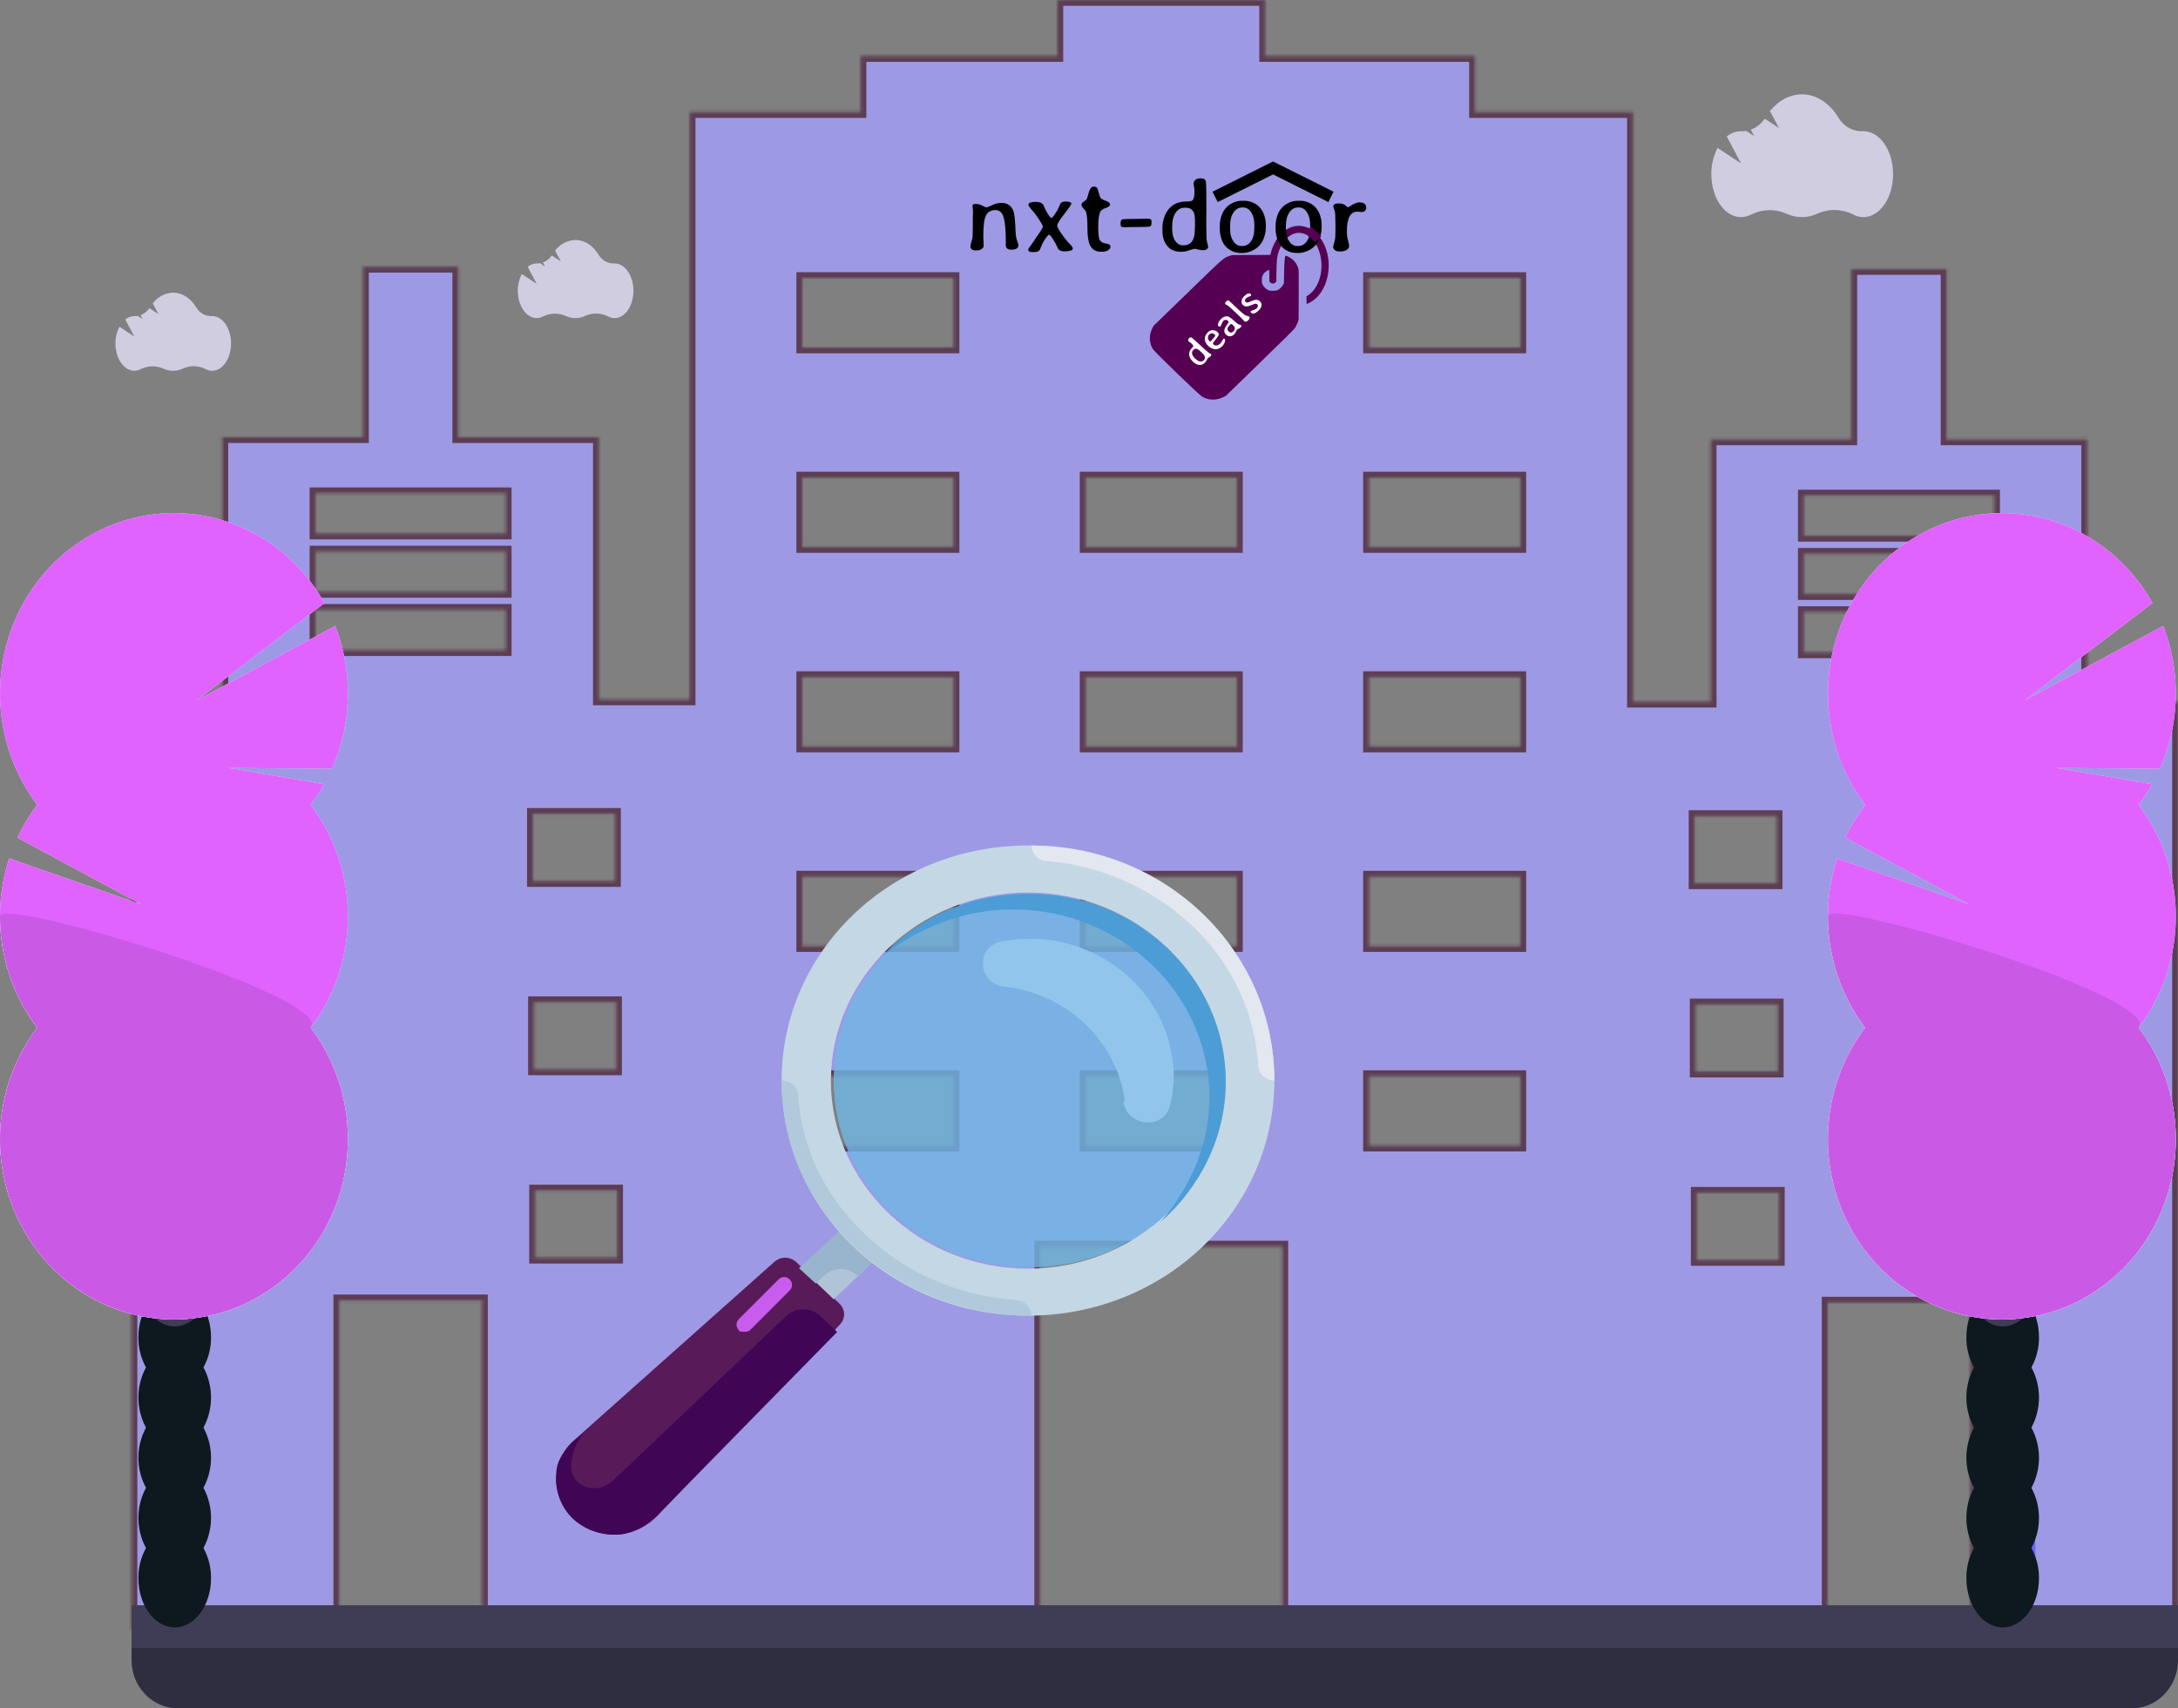 <svg width="752" height="590" viewBox="0 0 752 590" fill="none" xmlns="http://www.w3.org/2000/svg">
<rect x="0" y="0" width="752" height="590" fill="#808080" stroke="none"/>
<g clip-path="url(#clip0)">
<mask id="path-1-inside-1" fill="white">
<path d="M720.63 242.349V151.759H672.08V92.913H639.216V151.759H590.667V242.349H563.778V38.714H509.253V19.357H436.803V0H365.099V19.357H297.13V38.714H238.124V241.575H206.754V150.984H158.205V92.139H125.34V150.984H76.791V241.575H45.421V562.9H117.124V449.081H166.421V562.9H359.124V430.499H442.778V562.9H559.297V563.674H631V449.856H680.296V563.674H752V242.349H720.63ZM71.189 281.063H99.572V304.291H71.189V281.063ZM71.563 346.102H99.945V369.331H71.563V346.102ZM100.319 434.37H71.936V411.142H100.319V434.37ZM174.637 224.541H108.908V210.604H174.637V224.541ZM174.637 204.409H108.908V190.472H174.637V204.409ZM174.637 184.278H108.908V170.341H174.637V184.278ZM183.973 281.063H212.356V304.291H183.973V281.063ZM184.347 346.102H212.729V369.331H184.347V346.102ZM213.103 434.37H184.72V411.142H213.103V434.37ZM329.248 395.656H276.964V371.654H329.248V395.656ZM329.248 326.745H276.964V302.743H329.248V326.745ZM329.248 257.835H276.964V233.832H329.248V257.835ZM329.248 188.924H276.964V164.921H329.248V188.924ZM329.248 120.013H276.964V96.01H329.248V120.013ZM427.093 395.656H374.809V371.654H427.093V395.656ZM427.093 326.745H374.809V302.743H427.093V326.745ZM427.093 257.835H374.809V233.832H427.093V257.835ZM427.093 188.924H374.809V164.921H427.093V188.924ZM427.093 120.013H374.809V96.01H427.093V120.013ZM524.939 395.656H472.655V371.654H524.939V395.656ZM524.939 326.745H472.655V302.743H524.939V326.745ZM524.939 257.835H472.655V233.832H524.939V257.835ZM524.939 188.924H472.655V164.921H524.939V188.924ZM524.939 120.013H472.655V96.01H524.939V120.013ZM585.065 281.837H613.448V305.066H585.065V281.837ZM585.439 346.877H613.821V370.105H585.439V346.877ZM614.195 435.144H585.812V411.916H614.195V435.144ZM688.512 225.315H622.784V211.378H688.512V225.315ZM688.512 205.184H622.784V191.247H688.512V205.184ZM688.512 185.052H622.784V171.115H688.512V185.052ZM697.849 281.837H726.232V305.066H697.849V281.837ZM698.222 346.877H726.605V370.105H698.222V346.877ZM726.978 435.144H698.596V411.916H726.978V435.144Z"/>
</mask>
<path d="M720.63 242.349V151.759H672.08V92.913H639.216V151.759H590.667V242.349H563.778V38.714H509.253V19.357H436.803V0H365.099V19.357H297.13V38.714H238.124V241.575H206.754V150.984H158.205V92.139H125.34V150.984H76.791V241.575H45.421V562.9H117.124V449.081H166.421V562.9H359.124V430.499H442.778V562.9H559.297V563.674H631V449.856H680.296V563.674H752V242.349H720.63ZM71.189 281.063H99.572V304.291H71.189V281.063ZM71.563 346.102H99.945V369.331H71.563V346.102ZM100.319 434.37H71.936V411.142H100.319V434.37ZM174.637 224.541H108.908V210.604H174.637V224.541ZM174.637 204.409H108.908V190.472H174.637V204.409ZM174.637 184.278H108.908V170.341H174.637V184.278ZM183.973 281.063H212.356V304.291H183.973V281.063ZM184.347 346.102H212.729V369.331H184.347V346.102ZM213.103 434.37H184.72V411.142H213.103V434.37ZM329.248 395.656H276.964V371.654H329.248V395.656ZM329.248 326.745H276.964V302.743H329.248V326.745ZM329.248 257.835H276.964V233.832H329.248V257.835ZM329.248 188.924H276.964V164.921H329.248V188.924ZM329.248 120.013H276.964V96.01H329.248V120.013ZM427.093 395.656H374.809V371.654H427.093V395.656ZM427.093 326.745H374.809V302.743H427.093V326.745ZM427.093 257.835H374.809V233.832H427.093V257.835ZM427.093 188.924H374.809V164.921H427.093V188.924ZM427.093 120.013H374.809V96.01H427.093V120.013ZM524.939 395.656H472.655V371.654H524.939V395.656ZM524.939 326.745H472.655V302.743H524.939V326.745ZM524.939 257.835H472.655V233.832H524.939V257.835ZM524.939 188.924H472.655V164.921H524.939V188.924ZM524.939 120.013H472.655V96.01H524.939V120.013ZM585.065 281.837H613.448V305.066H585.065V281.837ZM585.439 346.877H613.821V370.105H585.439V346.877ZM614.195 435.144H585.812V411.916H614.195V435.144ZM688.512 225.315H622.784V211.378H688.512V225.315ZM688.512 205.184H622.784V191.247H688.512V205.184ZM688.512 185.052H622.784V171.115H688.512V185.052ZM697.849 281.837H726.232V305.066H697.849V281.837ZM698.222 346.877H726.605V370.105H698.222V346.877ZM726.978 435.144H698.596V411.916H726.978V435.144Z" fill="#9E99E4" stroke="#5C3D53" stroke-width="4" mask="url(#path-1-inside-1)"/>
<path d="M702.371 500.33C700.645 498.645 698.536 497.442 696.239 496.833C696.128 496.807 696.017 496.784 695.906 496.762C696.183 497.546 697.777 502.159 699.385 508.764L702.371 500.33Z" fill="#6C63FF"/>
<path d="M701.362 519.651L682.581 508.353L682.598 508.148C681.896 510.475 681.422 512.871 681.184 515.297L702.354 527.357C702.099 524.642 701.75 522.047 701.362 519.651Z" fill="#6C63FF"/>
<path d="M680.994 517.92L680.98 518.126C680.983 518.056 680.991 517.99 680.994 517.92L680.994 517.92Z" fill="#6C63FF"/>
<path d="M681.147 515.706L681.148 515.706C681.154 515.639 681.156 515.567 681.163 515.5L681.147 515.706Z" fill="#6C63FF"/>
<path d="M702.396 527.81L681.148 515.706C681.08 516.43 681.029 517.168 680.994 517.92L702.555 529.794C702.508 529.127 702.455 528.466 702.396 527.81Z" fill="#6C63FF"/>
<path d="M702.713 539.723L681.799 528C682.31 530.175 682.961 532.311 683.747 534.395L683.775 534.171L701.971 547.148C702.361 544.69 702.609 542.211 702.713 539.723V539.723Z" fill="#6C63FF"/>
<path d="M695.668 496.826L695.766 496.734C692.482 496.127 689.504 497.314 687.093 499.864L699.157 508.828C697.414 501.682 695.693 496.895 695.668 496.826Z" fill="#6C63FF"/>
<path d="M699.285 509.36L686.945 500.191L686.972 499.992C684.983 502.287 683.508 505.011 682.656 507.967L701.284 519.173C700.695 515.629 699.992 512.305 699.285 509.36Z" fill="#6C63FF"/>
<path d="M702.731 539.287C702.839 536.271 702.79 533.251 702.585 530.24L680.971 518.336C680.925 519.55 680.925 520.797 680.97 522.076C681.049 523.906 681.289 525.724 681.687 527.508L702.721 539.298L702.731 539.287Z" fill="#6C63FF"/>
<path d="M45.421 562.9H752V573.38C752 577.788 750.311 582.015 747.304 585.132C744.298 588.249 740.22 590 735.968 590H61.453C57.201 590 53.123 588.249 50.117 585.132C47.11 582.015 45.421 577.788 45.421 573.38V562.9Z" fill="#2F2E41"/>
<path d="M752 554.383H45.421V569.094H752V554.383Z" fill="#3F3D56"/>
<path d="M593.015 51.082L601.13 56.417L596.203 47.13C597.598 45.976 599.325 45.337 601.11 45.315C601.153 45.315 601.197 45.315 601.24 45.316C601.804 45.325 602.368 45.282 602.924 45.187L605.674 46.995L604.495 44.773C606.444 44.068 608.128 42.743 609.306 40.988L614.229 44.224L611.119 38.363C613.997 34.781 617.878 32.584 622.147 32.584C627.266 32.584 631.825 35.74 634.769 40.657C635.639 42.128 636.869 43.334 638.335 44.153C639.8 44.972 641.448 45.375 643.112 45.32C643.203 45.316 643.295 45.315 643.387 45.315C649.038 45.315 653.619 51.956 653.619 60.149C653.619 68.342 649.038 74.984 643.387 74.984C642.144 74.979 640.921 74.662 639.823 74.059C637.9 73.09 635.796 72.566 633.658 72.522C631.52 72.479 629.398 72.918 627.439 73.808C625.784 74.579 623.992 74.98 622.177 74.984C620.363 74.988 618.569 74.596 616.91 73.834C614.967 72.96 612.865 72.53 610.747 72.572C608.63 72.615 606.545 73.129 604.636 74.079C603.547 74.669 602.338 74.98 601.11 74.984C595.459 74.984 590.878 68.342 590.878 60.15C590.845 56.989 591.58 53.871 593.015 51.082Z" fill="#D0CDE1"/>
<path d="M180.153 94.651L185.315 98.044L182.181 92.137C183.068 91.403 184.167 90.996 185.302 90.982C185.33 90.982 185.358 90.982 185.385 90.983C185.744 90.989 186.103 90.961 186.457 90.901L188.206 92.051L187.456 90.637C188.695 90.189 189.767 89.346 190.516 88.229L193.648 90.288L191.669 86.559C192.503 85.446 193.564 84.538 194.778 83.902C195.991 83.266 197.326 82.919 198.685 82.884C201.941 82.884 204.841 84.891 206.714 88.019C207.267 88.955 208.05 89.722 208.982 90.243C209.914 90.764 210.962 91.02 212.021 90.985C212.079 90.983 212.137 90.982 212.196 90.982C215.791 90.982 218.704 95.207 218.704 100.419C218.704 105.63 215.791 109.855 212.196 109.855C211.405 109.852 210.627 109.65 209.929 109.267C208.705 108.65 207.367 108.317 206.007 108.289C204.647 108.262 203.297 108.541 202.051 109.107C200.998 109.598 199.858 109.852 198.704 109.855C197.55 109.858 196.408 109.609 195.354 109.123C194.117 108.568 192.78 108.294 191.433 108.321C190.086 108.348 188.76 108.675 187.545 109.28C186.853 109.655 186.084 109.852 185.302 109.855C181.708 109.855 178.794 105.63 178.794 100.419C178.773 98.408 179.24 96.425 180.153 94.651Z" fill="#D0CDE1"/>
<path d="M41.227 112.842L46.389 116.236L43.255 110.328C44.143 109.594 45.241 109.188 46.377 109.173C46.404 109.173 46.432 109.173 46.46 109.174C46.818 109.18 47.177 109.153 47.531 109.092L49.28 110.242L48.53 108.828C49.77 108.38 50.841 107.538 51.591 106.421L54.722 108.479L52.744 104.751C53.577 103.637 54.639 102.729 55.852 102.094C57.065 101.458 58.4 101.11 59.759 101.075C63.015 101.075 65.916 103.083 67.788 106.21C68.341 107.146 69.124 107.913 70.056 108.434C70.988 108.955 72.037 109.211 73.095 109.177C73.153 109.174 73.212 109.173 73.27 109.173C76.865 109.173 79.779 113.398 79.779 118.61C79.779 123.822 76.865 128.047 73.27 128.047C72.48 128.044 71.702 127.842 71.003 127.458C69.78 126.842 68.441 126.508 67.081 126.481C65.721 126.453 64.371 126.732 63.125 127.299C62.073 127.789 60.932 128.044 59.778 128.047C58.624 128.049 57.483 127.8 56.428 127.315C55.192 126.759 53.855 126.485 52.507 126.512C51.16 126.539 49.834 126.866 48.62 127.471C47.927 127.846 47.158 128.044 46.377 128.047C42.782 128.047 39.868 123.822 39.868 118.61C39.847 116.6 40.315 114.616 41.227 112.842Z" fill="#D0CDE1"/>
<path d="M701.387 472.239C703.135 469.075 704.038 465.486 704.003 461.841C704.003 452.444 698.39 444.827 691.466 444.827C684.541 444.827 678.928 452.444 678.928 461.841C678.893 465.486 679.797 469.075 681.545 472.239C679.829 475.415 678.928 478.995 678.928 482.636C678.928 486.277 679.829 489.857 681.545 493.034C679.829 496.211 678.928 499.791 678.928 503.432C678.928 507.073 679.829 510.653 681.545 513.829C679.829 517.006 678.928 520.586 678.928 524.227C678.928 527.868 679.829 531.448 681.545 534.625C679.797 537.788 678.893 541.377 678.928 545.023C678.928 554.419 684.541 562.037 691.466 562.037C698.39 562.037 704.003 554.419 704.003 545.023C704.038 541.377 703.135 537.788 701.387 534.625C703.102 531.448 704.003 527.868 704.003 524.227C704.003 520.586 703.102 517.006 701.387 513.829C703.102 510.653 704.003 507.073 704.003 503.432C704.003 499.791 703.102 496.211 701.387 493.034C703.102 489.857 704.003 486.277 704.003 482.636C704.003 478.995 703.102 475.415 701.387 472.239V472.239Z" fill="#0D191F"/>
<path d="M691.466 458.06C698.39 458.06 704.004 450.442 704.004 441.046C704.004 431.649 698.39 424.031 691.466 424.031C684.541 424.031 678.928 431.649 678.928 441.046C678.928 450.442 684.541 458.06 691.466 458.06Z" fill="#3F3D56"/>
<path d="M691.466 437.265C698.39 437.265 704.004 429.647 704.004 420.25C704.004 410.853 698.39 403.236 691.466 403.236C684.541 403.236 678.928 410.853 678.928 420.25C678.928 429.647 684.541 437.265 691.466 437.265Z" fill="#3F3D56"/>
<path d="M738.401 277.941C740.114 275.68 741.674 273.299 743.07 270.816L710.126 265.207L745.756 265.482C749.174 257.773 751.038 249.422 751.236 240.94C751.433 232.458 749.958 224.023 746.903 216.152L699.101 241.858L743.185 208.266C739.055 200.867 733.5 194.429 726.865 189.354C720.23 184.278 712.658 180.673 704.621 178.763C696.583 176.853 688.253 176.679 680.148 178.253C672.043 179.826 664.337 183.112 657.51 187.907C650.684 192.702 644.883 198.903 640.47 206.123C636.056 213.344 633.124 221.429 631.855 229.875C630.587 238.322 631.011 246.948 633.099 255.217C635.187 263.487 638.896 271.222 643.993 277.941C641.323 281.459 639.027 285.266 637.144 289.294L679.908 312.325L634.31 296.461C631.108 306.272 630.317 316.756 632.008 326.964C633.698 337.172 637.818 346.782 643.993 354.924C637.025 364.107 632.691 375.138 631.486 386.754C630.28 398.37 632.252 410.104 637.176 420.613C642.1 431.123 649.778 439.984 659.331 446.183C668.884 452.382 679.927 455.67 691.197 455.67C702.467 455.67 713.51 452.382 723.063 446.183C732.616 439.984 740.294 431.123 745.218 420.613C750.142 410.104 752.114 398.37 750.908 386.754C749.703 375.138 745.368 364.107 738.401 354.924C746.727 343.95 751.253 330.394 751.253 316.433C751.253 302.471 746.727 288.915 738.401 277.941V277.941Z" fill="#F2F2F2"/>
<path d="M631.141 316.433C631.12 330.398 635.649 343.961 643.993 354.924C637.025 364.107 632.691 375.138 631.485 386.754C630.28 398.37 632.252 410.104 637.176 420.613C642.1 431.123 649.778 439.984 659.331 446.183C668.884 452.382 679.927 455.67 691.197 455.67C702.467 455.67 713.51 452.382 723.063 446.183C732.616 439.984 740.294 431.123 745.218 420.613C750.142 410.104 752.114 398.37 750.908 386.754C749.703 375.138 745.368 364.107 738.401 354.924C746.45 344.331 631.141 309.445 631.141 316.433Z" fill="#F2F2F2"/>
<path d="M738.401 277.941C740.114 275.68 741.674 273.299 743.07 270.816L710.126 265.207L745.756 265.482C749.174 257.773 751.038 249.422 751.236 240.94C751.433 232.458 749.958 224.023 746.903 216.152L699.101 241.858L743.185 208.266C739.055 200.867 733.5 194.429 726.865 189.354C720.23 184.278 712.658 180.673 704.621 178.763C696.583 176.853 688.253 176.679 680.148 178.253C672.043 179.826 664.337 183.112 657.51 187.907C650.684 192.702 644.883 198.903 640.47 206.123C636.056 213.344 633.124 221.429 631.855 229.875C630.587 238.322 631.011 246.948 633.099 255.217C635.187 263.487 638.896 271.222 643.993 277.941C641.323 281.459 639.027 285.266 637.144 289.294L679.908 312.325L634.31 296.461C631.108 306.272 630.317 316.756 632.008 326.964C633.698 337.172 637.818 346.782 643.993 354.924C637.025 364.107 632.691 375.138 631.486 386.754C630.28 398.37 632.252 410.104 637.176 420.613C642.1 431.123 649.778 439.984 659.331 446.183C668.884 452.382 679.927 455.67 691.197 455.67C702.467 455.67 713.51 452.382 723.063 446.183C732.616 439.984 740.294 431.123 745.218 420.613C750.142 410.104 752.114 398.37 750.908 386.754C749.703 375.138 745.368 364.107 738.401 354.924C746.727 343.95 751.253 330.394 751.253 316.433C751.253 302.471 746.727 288.915 738.401 277.941V277.941Z" fill="#E063FF"/>
<path opacity="0.1" d="M631.141 316.433C631.12 330.398 635.649 343.961 643.993 354.924C637.025 364.107 632.691 375.138 631.485 386.754C630.28 398.37 632.252 410.104 637.176 420.613C642.1 431.123 649.778 439.984 659.331 446.183C668.884 452.382 679.927 455.67 691.197 455.67C702.467 455.67 713.51 452.382 723.063 446.183C732.616 439.984 740.294 431.123 745.218 420.613C750.142 410.104 752.114 398.37 750.908 386.754C749.703 375.138 745.368 364.107 738.401 354.924C746.45 344.331 631.141 309.445 631.141 316.433Z" fill="black"/>
<path d="M70.246 472.239C71.994 469.075 72.897 465.486 72.862 461.841C72.862 452.444 67.249 444.827 60.325 444.827C53.4 444.827 47.787 452.444 47.787 461.841C47.752 465.486 48.656 469.075 50.404 472.239C48.688 475.415 47.787 478.995 47.787 482.636C47.787 486.277 48.688 489.857 50.404 493.034C48.688 496.211 47.787 499.791 47.787 503.432C47.787 507.073 48.688 510.653 50.404 513.829C48.688 517.006 47.787 520.586 47.787 524.227C47.787 527.868 48.688 531.448 50.404 534.625C48.656 537.788 47.752 541.377 47.787 545.023C47.787 554.419 53.4 562.037 60.325 562.037C67.249 562.037 72.862 554.419 72.862 545.023C72.897 541.377 71.994 537.788 70.246 534.625C71.962 531.448 72.862 527.868 72.862 524.227C72.862 520.586 71.962 517.006 70.246 513.829C71.962 510.653 72.862 507.073 72.862 503.432C72.862 499.791 71.962 496.211 70.246 493.034C71.962 489.857 72.862 486.277 72.862 482.636C72.862 478.995 71.962 475.415 70.246 472.239V472.239Z" fill="#0D191F"/>
<path d="M60.325 458.06C67.249 458.06 72.862 450.442 72.862 441.046C72.862 431.649 67.249 424.031 60.325 424.031C53.4 424.031 47.787 431.649 47.787 441.046C47.787 450.442 53.4 458.06 60.325 458.06Z" fill="#3F3D56"/>
<path d="M60.325 437.265C67.249 437.265 72.862 429.647 72.862 420.25C72.862 410.853 67.249 403.236 60.325 403.236C53.4 403.236 47.787 410.853 47.787 420.25C47.787 429.647 53.4 437.265 60.325 437.265Z" fill="#3F3D56"/>
<path d="M107.26 277.941C108.973 275.68 110.533 273.299 111.929 270.816L78.985 265.207L114.615 265.482C118.033 257.773 119.897 249.422 120.095 240.94C120.292 232.458 118.817 224.023 115.762 216.152L67.96 241.858L112.044 208.266C107.914 200.867 102.359 194.429 95.724 189.354C89.089 184.278 81.517 180.673 73.48 178.763C65.442 176.853 57.112 176.679 49.007 178.253C40.901 179.826 33.196 183.112 26.369 187.907C19.543 192.702 13.742 198.903 9.329 206.123C4.915 213.344 1.983 221.429 0.714 229.875C-0.554 238.322 -0.13 246.948 1.958 255.217C4.046 263.487 7.755 271.222 12.852 277.941C10.182 281.459 7.886 285.266 6.003 289.294L48.767 312.325L3.169 296.461C-0.033 306.272 -0.824 316.756 0.867 326.964C2.557 337.172 6.677 346.782 12.852 354.924C5.885 364.107 1.55 375.138 0.345 386.754C-0.861 398.37 1.111 410.104 6.035 420.613C10.959 431.123 18.637 439.984 28.19 446.183C37.743 452.382 48.786 455.67 60.056 455.67C71.326 455.67 82.37 452.382 91.922 446.183C101.475 439.984 109.153 431.123 114.077 420.613C119.001 410.104 120.973 398.37 119.768 386.754C118.562 375.138 114.228 364.107 107.26 354.924C115.586 343.95 120.112 330.394 120.112 316.433C120.112 302.471 115.586 288.915 107.26 277.941L107.26 277.941Z" fill="#F2F2F2"/>
<path d="M9.85668e-06 316.433C-0.021 330.398 4.508 343.961 12.852 354.924C5.885 364.107 1.55 375.138 0.345 386.754C-0.861 398.37 1.111 410.104 6.035 420.613C10.959 431.123 18.637 439.984 28.19 446.183C37.743 452.382 48.786 455.67 60.056 455.67C71.326 455.67 82.37 452.382 91.922 446.183C101.476 439.984 109.153 431.123 114.077 420.613C119.001 410.104 120.973 398.37 119.768 386.754C118.562 375.138 114.228 364.107 107.26 354.924C115.309 344.331 9.85668e-06 309.445 9.85668e-06 316.433Z" fill="#F2F2F2"/>
<path d="M107.26 277.941C108.973 275.68 110.533 273.299 111.929 270.816L78.985 265.207L114.615 265.482C118.033 257.773 119.897 249.422 120.095 240.94C120.292 232.458 118.817 224.023 115.762 216.152L67.96 241.858L112.044 208.266C107.914 200.867 102.359 194.429 95.724 189.354C89.089 184.278 81.517 180.673 73.48 178.763C65.442 176.853 57.112 176.679 49.007 178.253C40.901 179.826 33.196 183.112 26.369 187.907C19.543 192.702 13.742 198.903 9.329 206.123C4.915 213.344 1.983 221.429 0.714 229.875C-0.554 238.322 -0.13 246.948 1.958 255.217C4.046 263.487 7.755 271.222 12.852 277.941C10.182 281.459 7.886 285.266 6.003 289.294L48.767 312.325L3.169 296.461C-0.033 306.272 -0.824 316.756 0.867 326.964C2.557 337.172 6.677 346.782 12.852 354.924C5.885 364.107 1.55 375.138 0.345 386.754C-0.861 398.37 1.111 410.104 6.035 420.613C10.959 431.123 18.637 439.984 28.19 446.183C37.743 452.382 48.786 455.67 60.056 455.67C71.326 455.67 82.37 452.382 91.922 446.183C101.475 439.984 109.153 431.123 114.077 420.613C119.001 410.104 120.973 398.37 119.768 386.754C118.562 375.138 114.228 364.107 107.26 354.924C115.586 343.95 120.112 330.394 120.112 316.433C120.112 302.471 115.586 288.915 107.26 277.941L107.26 277.941Z" fill="#E063FF"/>
<path opacity="0.1" d="M9.85668e-06 316.433C-0.021 330.398 4.508 343.961 12.852 354.924C5.885 364.107 1.55 375.138 0.345 386.754C-0.861 398.37 1.111 410.104 6.035 420.613C10.959 431.123 18.637 439.984 28.19 446.183C37.743 452.382 48.786 455.67 60.056 455.67C71.326 455.67 82.37 452.382 91.922 446.183C101.476 439.984 109.153 431.123 114.077 420.613C119.001 410.104 120.973 398.37 119.768 386.754C118.562 375.138 114.228 364.107 107.26 354.924C115.309 344.331 9.85668e-06 309.445 9.85668e-06 316.433Z" fill="black"/>
<rect x="364" y="88" width="86.448" height="43" fill="#9E99E4"/>
<path d="M192 510.98C192 521.305 201.04 530 211.775 530C217.425 530 222.51 527.826 226.465 524.022L289.744 457.723C292.005 455.549 292.005 452.289 289.744 450.115L275.054 435.986C272.794 433.812 269.405 433.812 267.144 435.986L198.215 497.394C194.26 500.655 192 506.089 192 510.98Z" fill="#581A59"/>
<path d="M287.849 448.727L276.69 438.018L293.428 421.954L304.587 432.664L287.849 448.727Z" fill="#B0C4D8"/>
<path d="M284.491 440.611L281.615 443.252L275.865 437.97L293.117 422.121L304.618 432.687L295.992 440.611C292.542 437.441 287.941 437.441 284.491 440.611Z" fill="#99B4CD"/>
<path d="M355.536 437.692C318.152 437.692 287.845 408.812 287.845 373.187C287.845 337.562 318.152 308.682 355.536 308.682C392.921 308.682 423.227 337.562 423.227 373.187C423.227 408.812 392.921 437.692 355.536 437.692Z" fill="#70B7E5" fill-opacity="0.8"/>
<path d="M354.937 292C402.005 292 440 328.264 440 373.187C440 418.11 402.005 454.374 354.937 454.374C307.869 454.374 269.874 418.11 269.874 373.187C269.874 328.264 307.869 292 354.937 292ZM354.937 438.137C392.365 438.137 422.987 408.91 422.987 373.187C422.987 337.465 392.365 308.237 354.937 308.237C317.509 308.237 286.887 337.465 286.887 373.187C286.887 408.909 317.509 438.137 354.937 438.137Z" fill="#C4D7E5"/>
<path d="M388.38 380.199C385.576 359.689 368.751 343.497 347.439 340.799H346.878C337.343 339.719 336.783 326.765 345.756 325.147C351.365 324.067 356.973 324.067 362.581 324.607C384.454 327.845 401.841 344.577 404.645 365.087C405.766 370.484 405.206 376.421 404.084 381.279C402.401 390.455 388.941 389.375 387.819 380.2C388.38 380.739 388.38 380.199 388.38 380.199Z" fill="#92C5EB"/>
<path d="M417.579 378.906C417.579 343.254 387.08 314.084 349.803 314.084C332.294 314.084 317.044 320.566 304.618 330.29C317.044 316.785 335.118 308.682 355.451 308.682C392.728 308.682 423.227 337.852 423.227 373.505C423.227 392.951 414.19 410.237 400.635 422.121C410.801 410.237 417.579 395.652 417.579 378.906Z" fill="#4C9CD6"/>
<path d="M356.135 454.374C308.404 454.374 269.874 418.11 269.874 373.187C272.75 373.187 275.625 375.352 275.625 378.599C276.775 397.002 285.401 413.78 298.628 426.229C311.855 439.219 330.257 447.338 350.384 448.962C353.835 448.962 356.135 451.668 356.135 454.374Z" fill="#B0C9DB"/>
<path d="M356.135 292C402.54 292 440 328.264 440 373.187C437.205 373.187 434.409 371.022 434.409 367.775C433.291 349.913 425.463 333.676 413.722 321.769C400.304 308.237 381.854 299.036 361.726 297.412C358.371 297.412 356.135 294.706 356.135 292Z" fill="#E2E7F0"/>
<path d="M198.36 497.401L201.783 494.692C198.931 497.943 197.22 502.279 197.22 506.614C197.22 513.659 206.345 516.369 211.478 511.492L271.363 454.588C274.786 451.337 279.919 451.337 283.34 454.588L289.043 460.008L226.877 523.414C223.455 526.666 218.892 529.375 214.33 529.918C208.056 530.46 201.782 528.292 197.79 524.498C193.798 520.705 191.516 514.744 192.087 508.782C192.087 504.446 194.938 500.653 198.36 497.401Z" fill="#400655"/>
<path d="M256.764 459.935C257.311 459.935 258.407 459.935 258.955 459.386L272.647 445.686C273.742 444.59 273.742 442.946 272.647 441.85C271.552 440.754 269.909 440.754 268.813 441.85L255.121 455.55C254.026 456.646 254.026 458.29 255.121 459.386C255.12 459.935 256.216 459.935 256.764 459.935Z" fill="#C75CED"/>
<path d="M459.542 68L439.542 58L419.542 68" stroke="black" stroke-width="4"/>
<path d="M447.163 78.109C445.386 78.45 444.008 79.189 442.557 80.586C441.469 81.631 440.828 82.5 440.104 83.885C439.511 85.035 439.1 86.092 438.834 87.184L438.617 88.029L432.017 88.065L425.405 88.1L424.438 88.417C422.396 89.098 422.879 88.676 410.102 101.073L398.293 112.518L397.798 113.516C396.614 115.852 396.759 118.576 398.16 120.689C398.922 121.828 414.007 136.374 415.071 136.996C417.247 138.252 419.857 138.334 422.203 137.218L423.23 136.737L435.015 125.267C443.863 116.674 446.909 113.645 447.211 113.14C447.429 112.764 447.779 112.002 447.997 111.438L448.372 110.404L448.408 101.834C448.444 93.57 448.432 93.241 448.202 92.501C447.864 91.445 447.223 90.447 446.413 89.708C445.664 89.039 444.02 88.158 443.851 88.346C443.585 88.627 443.44 90.341 443.367 93.969L443.295 97.843L442.944 98.465C442.533 99.17 441.917 99.768 441.155 100.156C440.721 100.379 440.455 100.426 439.488 100.426C438.521 100.426 438.255 100.379 437.82 100.156C437.059 99.768 436.442 99.17 436.031 98.465C435.717 97.901 435.681 97.737 435.681 96.728C435.681 95.519 435.838 95.084 436.551 94.263C436.914 93.84 437.857 93.206 438.123 93.206C438.244 93.206 438.279 93.641 438.279 95.213V97.221L438.63 97.561C439.125 98.031 439.851 98.042 440.334 97.573L440.673 97.244L440.733 93.487C440.806 89.519 440.915 88.545 441.543 86.76C442.715 83.379 444.94 81.043 447.466 80.514C450.174 79.951 453.05 81.712 454.707 84.952C457.414 90.223 456.52 97.572 452.724 101.129C452.313 101.517 451.782 101.939 451.54 102.068L451.093 102.303V103.619C451.093 104.511 451.141 104.946 451.226 104.946C451.516 104.946 453.039 104.077 453.776 103.49C458.84 99.429 460.315 90.471 456.979 83.991C455.94 81.948 454.199 80.034 452.531 79.084C450.934 78.18 448.855 77.792 447.163 78.109Z" fill="#550052"/>
<path d="M413.947 120.889C413.651 120.619 413.339 120.469 413.011 120.44C412.686 120.408 412.36 120.552 412.035 120.871L411.991 120.914L411.947 120.966C411.609 121.298 411.495 121.724 411.607 122.246C411.718 122.76 412.065 123.284 412.647 123.816L412.879 124.028C413.401 124.504 413.902 124.774 414.383 124.838C414.868 124.898 415.257 124.785 415.55 124.498L415.594 124.455C415.935 124.12 416.078 123.748 416.021 123.339C415.964 122.929 415.707 122.516 415.25 122.097C415.182 122.023 415.131 121.971 415.098 121.94L414.794 121.636L414.219 121.11L414.053 120.976C414.016 120.949 413.981 120.92 413.947 120.889ZM411.493 120.246C411.851 119.895 412.02 119.643 412.001 119.49C411.97 119.252 411.724 118.923 411.263 118.502C411.126 118.376 410.97 118.261 410.796 118.158C410.618 118.051 410.506 117.976 410.459 117.933C410.308 117.795 410.235 117.624 410.241 117.42C410.248 117.216 410.357 117.011 410.568 116.803L410.661 116.713C410.918 116.461 411.186 116.425 411.464 116.605C411.665 116.733 412.623 117.581 414.339 119.148L414.935 119.711L415.778 120.481L416.252 120.896C416.329 120.967 416.406 121.037 416.484 121.108L416.6 121.205C416.677 121.269 416.813 121.39 417.008 121.569C417.2 121.744 417.415 121.891 417.652 122.009C417.889 122.12 418.044 122.21 418.118 122.278C418.192 122.345 418.224 122.451 418.213 122.596C418.202 122.74 418.117 122.89 417.958 123.046C417.802 123.2 417.619 123.337 417.409 123.46C417.199 123.577 417.063 123.665 417.001 123.726C416.939 123.786 416.819 123.997 416.64 124.357C416.464 124.714 416.273 124.993 416.068 125.194L415.961 125.299C415.407 125.841 414.783 126.087 414.087 126.037C413.39 125.98 412.728 125.664 412.098 125.089L411.841 124.854C411.511 124.553 411.232 124.202 411.003 123.802C410.774 123.396 410.635 122.985 410.584 122.569C410.487 121.709 410.789 120.935 411.493 120.246ZM419.21 116.517C419.431 116.3 419.552 116.114 419.572 115.96C419.593 115.807 419.558 115.688 419.467 115.605L419.255 115.412C419.013 115.19 418.726 115.092 418.396 115.116C418.065 115.141 417.797 115.254 417.592 115.455L417.465 115.579C417.169 115.869 417.04 116.241 417.077 116.695C417.112 117.145 417.282 117.51 417.588 117.79L417.674 117.868C417.792 117.976 417.955 117.928 418.163 117.724L418.275 117.614L418.3 117.58L418.641 117.198L418.864 116.941L419.01 116.76C419.036 116.728 419.07 116.685 419.112 116.631C419.158 116.574 419.19 116.536 419.21 116.517ZM422.048 119.489L421.833 119.699C421.182 120.337 420.432 120.641 419.584 120.612C419.206 120.6 418.814 120.5 418.407 120.313C417.996 120.123 417.638 119.888 417.332 119.608L417.105 119.401C416.798 119.121 416.539 118.767 416.326 118.338C415.908 117.506 415.866 116.703 416.2 115.93C416.368 115.529 416.617 115.168 416.946 114.846L417.053 114.74C417.509 114.294 418.028 114.056 418.61 114.027C418.944 114.012 419.27 114.069 419.586 114.198C419.903 114.321 420.154 114.467 420.339 114.636C420.746 115.008 420.888 115.372 420.765 115.728C420.68 115.971 420.372 116.423 419.84 117.084C419.312 117.741 419.027 118.106 418.985 118.179C418.776 118.524 418.766 118.783 418.954 118.955C419.281 119.253 419.698 119.36 420.206 119.276C420.579 119.217 420.963 118.994 421.357 118.608C421.507 118.461 421.7 118.179 421.938 117.761C422.176 117.344 422.311 117.119 422.343 117.087C422.513 116.921 422.676 116.91 422.835 117.055C423.033 117.236 423.048 117.595 422.878 118.13C422.709 118.659 422.432 119.112 422.048 119.489ZM425.77 114.513L425.921 114.365C426.224 114.068 426.356 113.684 426.318 113.212C426.297 112.952 426.085 112.638 425.681 112.269L425.621 112.204L425.494 112.089C425.242 111.858 425.015 111.842 424.813 112.04L424.657 112.193L424.423 112.46L424.306 112.603C424.007 112.896 423.849 113.217 423.832 113.565C423.811 113.91 423.92 114.192 424.159 114.41L424.336 114.571C424.517 114.737 424.744 114.827 425.016 114.841C425.288 114.849 425.539 114.74 425.77 114.513ZM428.483 112.314C428.708 112.52 428.601 112.838 428.162 113.269C428.084 113.345 427.9 113.449 427.611 113.579C427.322 113.703 427.15 113.792 427.094 113.846C427.042 113.897 426.925 114.123 426.744 114.524C426.559 114.922 426.352 115.233 426.124 115.456L426.012 115.566C425.657 115.914 425.232 116.105 424.736 116.138C424.236 116.169 423.778 115.994 423.361 115.613C422.513 114.838 422.504 113.847 423.334 112.639C423.87 111.852 424.144 111.443 424.157 111.412C424.232 111.179 424.16 110.962 423.942 110.762C423.72 110.56 423.466 110.458 423.181 110.456C422.897 110.449 422.637 110.56 422.403 110.789C422.171 111.016 421.98 111.359 421.829 111.819C421.675 112.276 421.539 112.562 421.422 112.677C421.211 112.884 420.955 112.851 420.656 112.577C420.467 112.405 420.455 112.079 420.619 111.6C420.786 111.118 421.083 110.668 421.509 110.25L421.753 110.011C422.072 109.699 422.418 109.478 422.79 109.349C423.162 109.221 423.519 109.189 423.861 109.256C424.346 109.347 425.123 109.882 426.193 110.86C426.799 111.413 427.187 111.746 427.358 111.859C427.532 111.969 427.738 112.05 427.978 112.102C428.214 112.151 428.382 112.222 428.483 112.314ZM423.133 105.096C422.867 104.853 422.946 104.524 423.369 104.109L423.457 104.023C423.759 103.727 424.06 103.678 424.358 103.876L425.453 104.877L425.822 105.232L426.009 105.403L426.569 105.943L426.756 106.113L426.852 106.21C426.916 106.269 426.98 106.327 427.044 106.385L427.135 106.478C427.199 106.536 427.263 106.595 427.327 106.653L427.418 106.745L427.892 107.179L428.553 107.755C428.616 107.807 428.771 107.945 429.017 108.169C429.262 108.394 429.556 108.603 429.897 108.798C430.238 108.986 430.539 109.108 430.802 109.163C431.061 109.215 431.248 109.293 431.362 109.397C431.477 109.502 431.509 109.661 431.46 109.875C431.414 110.086 431.264 110.315 431.01 110.564L430.839 110.732C430.38 111.181 429.962 111.234 429.586 110.89C429.559 110.865 429.484 110.772 429.362 110.612C429.24 110.451 428.984 110.189 428.594 109.826L427.417 108.695L427.326 108.603C427.262 108.545 427.198 108.486 427.134 108.428L426.947 108.248C426.883 108.189 426.819 108.131 426.755 108.073L426.664 107.98C426.6 107.922 426.536 107.863 426.473 107.805L426.286 107.625C426.222 107.567 426.158 107.508 426.094 107.45L425.907 107.27L425.71 107.09L425.523 106.91L424.575 106.043C424.191 105.693 423.869 105.46 423.609 105.346C423.349 105.231 423.19 105.148 423.133 105.096ZM430.565 105.821C430.029 105.862 429.56 105.698 429.156 105.329C428.749 104.957 428.585 104.49 428.665 103.928C428.741 103.363 429.038 102.826 429.555 102.319C430.073 101.812 430.516 101.502 430.885 101.389C431.251 101.273 431.538 101.31 431.746 101.501C432.032 101.762 432.086 101.981 431.907 102.156C431.845 102.217 431.611 102.315 431.206 102.45C430.802 102.586 430.474 102.776 430.223 103.022C429.973 103.267 429.843 103.506 429.833 103.738C429.827 103.967 429.917 104.166 430.102 104.335C430.287 104.504 430.572 104.537 430.958 104.433C431.09 104.399 431.471 104.249 432.102 103.981C432.733 103.706 433.222 103.555 433.569 103.527C434.112 103.487 434.59 103.655 435.003 104.033C435.417 104.412 435.598 104.894 435.545 105.481C435.492 106.061 435.202 106.61 434.675 107.126C433.78 108.003 433.045 108.383 432.47 108.264C432.287 108.227 432.152 108.168 432.065 108.088C431.772 107.821 431.713 107.601 431.889 107.429C431.941 107.378 432.223 107.274 432.733 107.118C433.243 106.956 433.627 106.748 433.884 106.496C434.145 106.241 434.293 105.988 434.328 105.737C434.363 105.486 434.283 105.271 434.088 105.093C433.89 104.911 433.589 104.862 433.187 104.944C433.022 104.978 432.629 105.127 432.008 105.392C431.383 105.653 430.902 105.797 430.565 105.821Z" fill="white"/>
<path d="M337.148 86.49C337.137 86.49 337.119 86.49 337.096 86.49C335.748 86.49 335.074 86.027 335.074 85.102C335.074 84.656 335.191 84.106 335.426 83.449C335.66 82.793 335.795 82.131 335.83 81.463C335.865 80.783 335.883 79.746 335.883 78.352V75.064L335.918 74.15C335.941 73.541 335.953 73.107 335.953 72.85L335.777 71.039C335.777 70.629 336.141 70.424 336.867 70.424C337.605 70.424 338.361 70.623 339.135 71.022C339.908 71.42 340.383 71.619 340.559 71.619C340.746 71.619 341.092 71.502 341.596 71.268C342.111 71.033 342.715 70.781 343.406 70.512C344.109 70.231 344.83 70.09 345.568 70.09H346.025C346.904 70.09 347.684 70.33 348.363 70.811C349.055 71.279 349.553 71.936 349.857 72.779C350.174 73.611 350.396 75.147 350.525 77.385L350.578 78.352L350.613 79.318C350.648 79.881 350.689 80.49 350.736 81.147C350.783 81.803 350.941 82.494 351.211 83.221C351.48 83.936 351.615 84.416 351.615 84.662C351.615 85.705 350.818 86.227 349.225 86.227C348.545 86.227 348.047 86.092 347.73 85.822C347.414 85.541 347.256 85.072 347.256 84.416L347.291 83.766C347.291 79.207 346.963 76.102 346.307 74.449C345.791 73.172 344.883 72.533 343.582 72.533C342.961 72.533 342.352 72.691 341.754 73.008C341.168 73.312 340.711 73.811 340.383 74.502C339.797 75.732 339.504 78.1 339.504 81.603L339.645 84.785C339.645 85.289 339.404 85.699 338.924 86.016C338.443 86.332 337.852 86.49 337.148 86.49ZM356.906 87.07H356.467C355.482 87.07 354.99 86.742 354.99 86.086C354.99 86.039 355.834 84.814 357.521 82.412C359.221 79.998 360.07 78.603 360.07 78.228C360.07 77.853 359.314 76.582 357.803 74.414C357.381 73.805 356.818 73.113 356.115 72.34C355.424 71.555 355.078 71.016 355.078 70.723C355.078 70.055 355.916 69.721 357.592 69.721C358.811 69.721 359.666 70.025 360.158 70.635C360.252 70.752 360.369 71.004 360.51 71.391C360.65 71.766 360.908 72.299 361.283 72.99C362.104 74.49 362.689 75.24 363.041 75.24C363.322 75.24 363.938 74.467 364.887 72.92C365.262 72.311 365.543 71.742 365.73 71.215C365.93 70.688 366.064 70.377 366.135 70.283C366.486 69.826 367.037 69.598 367.787 69.598C369.205 69.598 369.914 69.85 369.914 70.353C369.914 70.647 369.1 71.83 367.471 73.904C365.842 75.978 365.027 77.32 365.027 77.93C365.027 78.527 365.895 79.975 367.629 82.272C368.203 83.033 368.807 83.725 369.439 84.346C370.084 84.967 370.406 85.453 370.406 85.805C370.406 86.461 369.434 86.795 367.488 86.807C366.516 86.807 365.812 86.531 365.379 85.981C365.297 85.875 365.156 85.6 364.957 85.154C364.77 84.709 364.541 84.252 364.271 83.783C363.217 81.967 362.549 81.059 362.268 81.059C361.916 81.059 361.236 81.897 360.229 83.572C359.936 84.064 359.672 84.627 359.438 85.26C359.215 85.881 359.08 86.227 359.033 86.297C358.658 86.812 357.949 87.07 356.906 87.07ZM380.689 86.93H380.021C378.334 86.93 377.121 86.203 376.383 84.75C375.773 83.566 375.469 81.621 375.469 78.914C375.469 76.207 375.322 74.35 375.029 73.342C374.924 72.967 374.631 72.539 374.15 72.059C373.67 71.578 373.43 71.162 373.43 70.811V70.582C373.43 70.277 373.705 69.943 374.256 69.58C374.807 69.217 375.123 68.959 375.205 68.807C375.299 68.643 375.475 68.074 375.732 67.102C376.002 66.117 376.277 65.432 376.559 65.045C376.852 64.647 377.238 64.447 377.719 64.447C378.211 64.447 378.557 64.588 378.756 64.869C378.967 65.15 379.172 65.731 379.371 66.609C379.582 67.488 379.811 68.086 380.057 68.402C380.303 68.707 380.9 69.029 381.85 69.369C382.799 69.709 383.273 70.131 383.273 70.635C383.273 71.08 382.775 71.478 381.779 71.83C380.795 72.182 380.174 72.615 379.916 73.131C379.424 74.127 379.178 75.891 379.178 78.422C379.178 80.953 379.395 82.506 379.828 83.08C380.262 83.643 380.965 83.988 381.938 84.117C382.922 84.246 383.414 84.615 383.414 85.225C383.414 85.693 383.133 86.098 382.57 86.438C382.02 86.766 381.393 86.93 380.689 86.93ZM387.686 78.439C387.17 78.439 386.912 78.141 386.912 77.543V77.139C386.912 76.353 387.094 75.902 387.457 75.785C387.82 75.656 389.496 75.592 392.484 75.592L395.93 75.539H396.58C397.26 75.539 397.6 75.844 397.6 76.453V76.84C397.576 77.004 397.564 77.133 397.564 77.227C397.564 77.812 397.342 78.158 396.896 78.264C396.463 78.357 394.834 78.404 392.01 78.404H391.219L390.832 78.422H390.041L389.514 78.439H387.686ZM412.541 75.205C412.541 74.174 412.283 73.336 411.768 72.691C411.264 72.047 410.426 71.725 409.254 71.725H409.096L408.92 71.742C407.701 71.742 406.693 72.322 405.896 73.482C405.111 74.631 404.719 76.219 404.719 78.246V79.055C404.719 80.871 405.076 82.272 405.791 83.256C406.518 84.24 407.408 84.732 408.463 84.732H408.621C409.852 84.732 410.807 84.305 411.486 83.449C412.166 82.594 412.506 81.369 412.506 79.775C412.529 79.518 412.541 79.33 412.541 79.213L412.594 78.106V76.102L412.559 75.557C412.547 75.439 412.541 75.322 412.541 75.205ZM409.5 69.598C410.789 69.598 411.562 69.439 411.82 69.123C412.219 68.631 412.418 67.582 412.418 65.977C412.418 65.496 412.365 65.004 412.26 64.5C412.154 63.984 412.102 63.645 412.102 63.48C412.102 62.953 412.301 62.508 412.699 62.145C413.098 61.781 413.678 61.6 414.439 61.6H414.773C415.699 61.6 416.232 62.016 416.373 62.848C416.479 63.445 416.531 66.732 416.531 72.709L416.496 74.818V77.754L416.531 79.371C416.531 79.641 416.531 79.91 416.531 80.18L416.549 80.566C416.561 80.824 416.566 81.293 416.566 81.973C416.566 82.641 416.66 83.297 416.848 83.941C417.047 84.574 417.146 85.019 417.146 85.277C417.146 85.535 417 85.787 416.707 86.033C416.414 86.279 415.98 86.402 415.406 86.402C414.844 86.402 414.264 86.326 413.666 86.174C413.08 86.01 412.676 85.928 412.453 85.928C412.23 85.928 411.621 86.098 410.625 86.438C409.641 86.777 408.779 86.947 408.041 86.947H407.654C405.662 86.947 404.109 86.273 402.996 84.926C401.895 83.566 401.344 81.791 401.344 79.6V78.703C401.344 77.555 401.525 76.406 401.889 75.258C402.264 74.098 402.803 73.09 403.506 72.234C404.971 70.477 406.969 69.598 409.5 69.598ZM428.625 84.961H428.977C430.16 84.961 431.133 84.439 431.895 83.397C432.656 82.353 433.037 81.035 433.037 79.441L433.072 79.055L433.09 78.457V77.666C433.09 75.92 432.732 74.484 432.018 73.359C431.314 72.223 430.371 71.654 429.188 71.654H428.836C427.676 71.654 426.697 72.228 425.9 73.377C425.115 74.525 424.723 76.049 424.723 77.947V79.143C424.746 79.424 424.758 79.617 424.758 79.723C424.758 81.059 425.127 82.266 425.865 83.344C426.604 84.422 427.523 84.961 428.625 84.961ZM437.062 77.912V78.492C437.062 79.535 436.893 80.607 436.553 81.709C435.861 83.947 434.502 85.553 432.475 86.525C431.303 87.088 430.143 87.369 428.994 87.369H428.396C427.307 87.369 426.293 87.147 425.355 86.701C423.492 85.811 422.256 84.334 421.646 82.272C421.318 81.182 421.154 80.074 421.154 78.949V78.053C421.154 76.951 421.324 75.85 421.664 74.748C422.332 72.568 423.656 71.01 425.637 70.072C426.656 69.58 427.699 69.334 428.766 69.334H429.645C430.652 69.334 431.648 69.551 432.633 69.984C434.602 70.852 435.926 72.398 436.605 74.625C436.91 75.609 437.062 76.705 437.062 77.912ZM447.891 84.961H448.242C449.426 84.961 450.398 84.439 451.16 83.397C451.922 82.353 452.303 81.035 452.303 79.441L452.338 79.055L452.355 78.457V77.666C452.355 75.92 451.998 74.484 451.283 73.359C450.58 72.223 449.637 71.654 448.453 71.654H448.102C446.941 71.654 445.963 72.228 445.166 73.377C444.381 74.525 443.988 76.049 443.988 77.947V79.143C444.012 79.424 444.023 79.617 444.023 79.723C444.023 81.059 444.393 82.266 445.131 83.344C445.869 84.422 446.789 84.961 447.891 84.961ZM456.328 77.912V78.492C456.328 79.535 456.158 80.607 455.818 81.709C455.127 83.947 453.768 85.553 451.74 86.525C450.568 87.088 449.408 87.369 448.26 87.369H447.662C446.572 87.369 445.559 87.147 444.621 86.701C442.758 85.811 441.521 84.334 440.912 82.272C440.584 81.182 440.42 80.074 440.42 78.949V78.053C440.42 76.951 440.59 75.85 440.93 74.748C441.598 72.568 442.922 71.01 444.902 70.072C445.922 69.58 446.965 69.334 448.031 69.334H448.91C449.918 69.334 450.914 69.551 451.898 69.984C453.867 70.852 455.191 72.398 455.871 74.625C456.176 75.609 456.328 76.705 456.328 77.912ZM468.527 73.113C467.426 73.113 466.57 73.664 465.961 74.766C465.352 75.856 465.047 77.525 465.047 79.775C465.047 80.772 465.088 81.481 465.17 81.902C465.252 82.312 465.375 82.828 465.539 83.449C465.715 84.059 465.803 84.592 465.803 85.049C465.803 85.494 465.533 85.904 464.994 86.279C464.455 86.654 463.752 86.842 462.885 86.842L462.586 86.824H462.27C461.707 86.824 461.238 86.666 460.863 86.35C460.5 86.033 460.318 85.676 460.318 85.277V84.996C460.318 84.914 460.43 84.527 460.652 83.836C460.875 83.144 461.004 82.477 461.039 81.832C461.074 81.188 461.092 80.32 461.092 79.231V77.279L461.074 76.963C461.074 76.752 461.074 76.541 461.074 76.33L461.039 75.381C461.027 75.17 461.021 74.76 461.021 74.15C461.021 73.529 460.91 72.943 460.688 72.393C460.477 71.83 460.371 71.467 460.371 71.303C460.371 70.6 460.986 70.248 462.217 70.248C463.447 70.248 464.338 70.582 464.889 71.25C465.053 71.449 465.223 71.549 465.398 71.549C465.586 71.549 465.891 71.402 466.312 71.109C467.484 70.312 468.469 69.914 469.266 69.914H469.547C470.25 69.914 470.783 70.072 471.146 70.389C471.521 70.705 471.709 71.127 471.709 71.654C471.709 72.697 471.129 73.219 469.969 73.219C469.512 73.148 469.031 73.113 468.527 73.113Z" fill="black"/>
<line y1="-1.5" x2="4.81" y2="-1.5" transform="matrix(0.726 0.687 -0.726 0.687 450.533 80.338)" stroke="#550052" stroke-width="3"/>
</g>
<defs>
<clipPath id="clip0">
<rect width="752" height="590" fill="white"/>
</clipPath>
</defs>
</svg>
